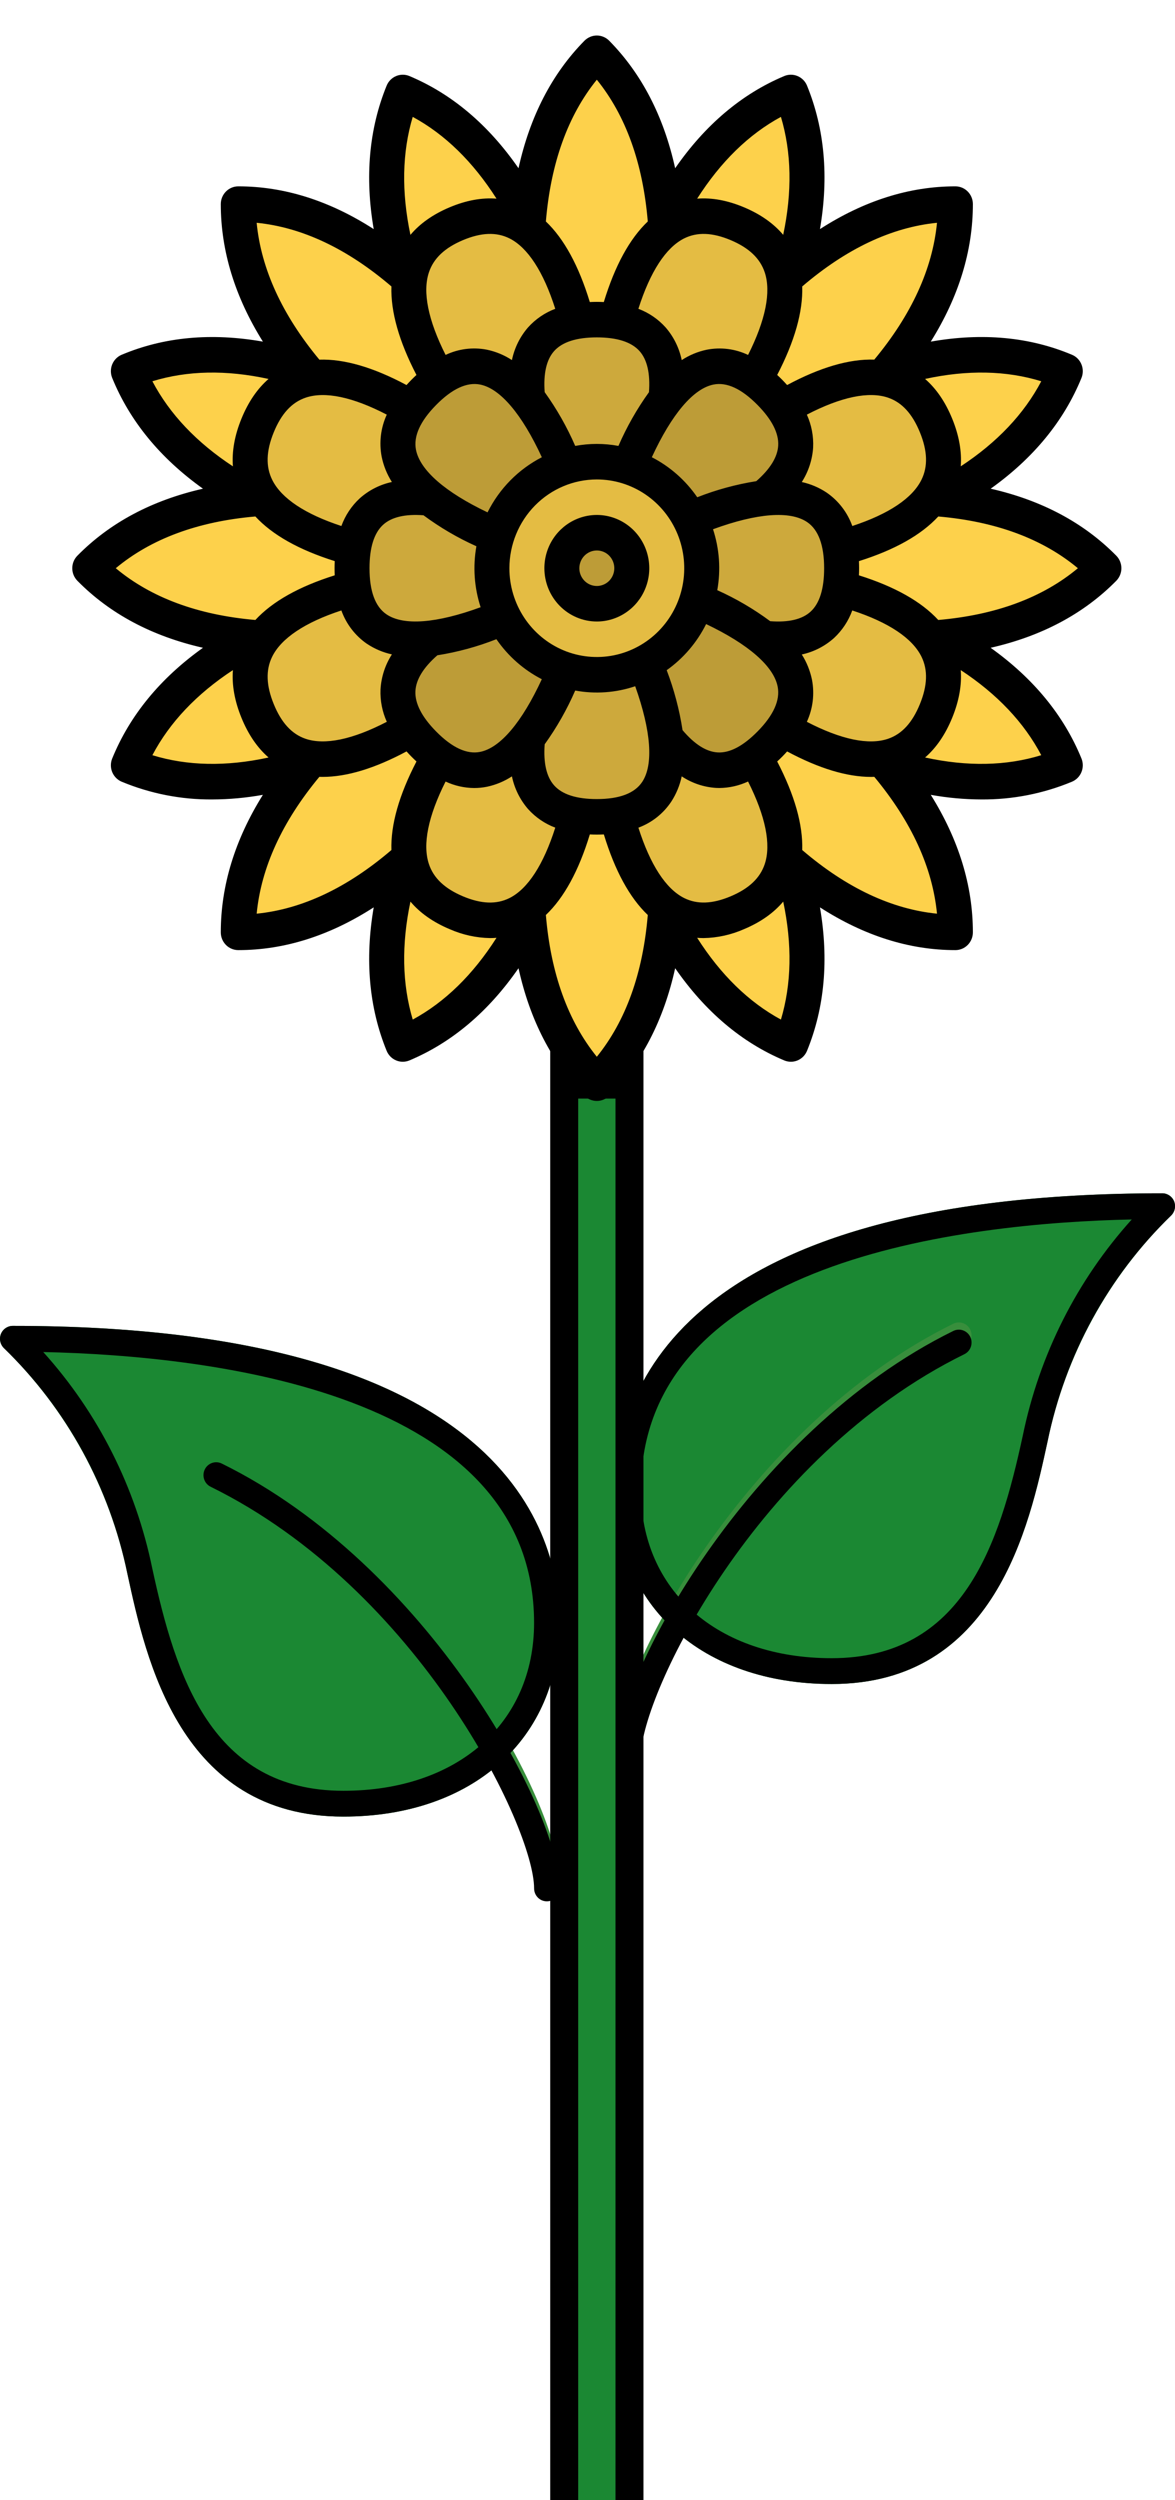 <svg width="63" height="134" viewBox="0 0 63 134" fill="none" xmlns="http://www.w3.org/2000/svg">
<g clip-path="url(#clip0)">
<path d="M62.95 64.382C62.845 64.124 62.596 63.955 62.32 63.955C35.865 63.955 33.002 75.087 33.002 79.874C33.002 86.084 37.66 90.256 44.593 90.256C53.349 90.256 55.183 81.798 56.167 77.254C57.125 72.627 59.437 68.404 62.801 65.135C62.996 64.937 63.055 64.641 62.95 64.382Z" fill="#1B8833"/>
<path d="M33.683 94.409C33.306 94.409 33.001 94.099 33.001 93.717C33.001 89.601 40.03 76.397 51.113 70.945C51.452 70.779 51.86 70.922 52.024 71.266C52.187 71.611 52.047 72.025 51.707 72.191C40.516 77.697 34.365 90.482 34.365 93.717C34.365 94.099 34.059 94.409 33.683 94.409Z" fill="#388E3C"/>
<path d="M44.593 90.256C37.66 90.256 33.002 86.084 33.002 79.874C33.002 75.087 35.859 63.955 62.32 63.955C62.598 63.955 62.849 64.128 62.953 64.389C63.056 64.652 62.992 64.953 62.792 65.148C59.413 68.42 57.123 72.605 56.17 77.247C55.184 81.798 53.351 90.256 44.593 90.256ZM60.682 65.357C51.624 65.552 34.365 67.548 34.365 79.874C34.365 85.256 38.475 88.872 44.593 88.872C51.663 88.872 53.587 82.722 54.836 76.957C55.731 72.601 57.741 68.621 60.682 65.357Z" fill="black"/>
<path d="M33.683 94.797C33.306 94.797 33.001 94.487 33.001 94.105C33.001 89.989 40.03 76.784 51.113 71.333C51.452 71.167 51.859 71.309 52.024 71.653C52.187 71.997 52.047 72.411 51.707 72.578C40.516 78.084 34.365 90.87 34.365 94.105C34.365 94.487 34.059 94.797 33.683 94.797Z" fill="black"/>
</g>
<path d="M29.319 101.515C29.695 101.515 30.001 101.205 30.001 100.823C30.001 96.707 22.971 83.503 11.889 78.051C11.55 77.885 11.142 78.028 10.978 78.372C10.815 78.717 10.955 79.131 11.294 79.297C22.486 84.802 28.637 97.588 28.637 100.823C28.637 101.205 28.943 101.515 29.319 101.515Z" fill="#388E3C"/>
<path d="M0.052 71.488C0.157 71.23 0.406 71.061 0.682 71.061C27.136 71.061 30 82.193 30 86.98C30 93.19 25.342 97.362 18.409 97.362C9.653 97.362 7.819 88.904 6.834 84.359C5.877 79.733 3.564 75.51 0.2 72.241C0.005 72.043 -0.053 71.747 0.052 71.488Z" fill="#1B8833"/>
<path d="M18.409 97.362C25.342 97.362 30 93.19 30 86.98C30 82.193 27.143 71.061 0.682 71.061C0.404 71.061 0.153 71.234 0.049 71.495C-0.055 71.758 0.009 72.059 0.21 72.254C3.589 75.526 5.879 79.711 6.832 84.353C7.818 88.904 9.65 97.362 18.409 97.362ZM2.319 72.463C11.378 72.658 28.636 74.654 28.636 86.98C28.636 92.362 24.526 95.978 18.409 95.978C11.339 95.978 9.414 89.828 8.165 84.063C7.271 79.707 5.261 75.727 2.319 72.463Z" fill="black"/>
<path d="M29.319 101.903C29.695 101.903 30.001 101.593 30.001 101.211C30.001 97.095 22.971 83.89 11.889 78.439C11.55 78.273 11.143 78.415 10.978 78.759C10.815 79.103 10.955 79.517 11.294 79.683C22.486 85.19 28.637 97.976 28.637 101.211C28.637 101.593 28.943 101.903 29.319 101.903Z" fill="black"/>
<path d="M32.001 54.818L32.001 134" stroke="black" stroke-width="5"/>
<line x1="32.001" y1="134" x2="32.001" y2="58.879" stroke="#1B8833" stroke-width="2"/>
<path d="M32 30.454C32 30.454 23.562 11.421 32 2.855C40.438 11.421 32 30.454 32 30.454Z" fill="#FDD14B"/>
<path d="M32 30.454C32 30.454 39.292 10.939 51.224 10.939C51.224 23.052 32 30.454 32 30.454V30.454Z" fill="#FDD14B"/>
<path d="M32 30.454C32 30.454 50.75 21.889 59.188 30.454C50.75 39.02 32 30.454 32 30.454Z" fill="#FDD14B"/>
<path d="M32 30.454C32 30.454 51.224 37.857 51.224 49.97C39.292 49.97 32 30.454 32 30.454V30.454Z" fill="#FDD14B"/>
<path d="M32 30.454C32 30.454 40.438 49.489 32 58.054C23.562 49.489 32 30.454 32 30.454Z" fill="#FDD14B"/>
<path d="M32 30.454C32 30.454 24.708 49.97 12.775 49.97C12.775 37.857 32 30.454 32 30.454V30.454Z" fill="#FDD14B"/>
<path d="M32 30.454C32 30.454 13.25 39.02 4.812 30.454C13.25 21.889 32 30.454 32 30.454Z" fill="#FDD14B"/>
<path d="M32 30.454C32 30.454 12.775 23.052 12.775 10.939C24.708 10.939 32 30.454 32 30.454Z" fill="#FDD14B"/>
<path d="M32 30.454C32 30.454 17.029 16.147 21.596 4.956C32.62 9.592 32 30.454 32 30.454Z" fill="#FDD14B"/>
<path d="M32 30.454C32 30.454 31.38 9.592 42.404 4.956C46.971 16.147 32 30.454 32 30.454Z" fill="#FDD14B"/>
<path d="M32 30.454C32 30.454 46.094 15.257 57.118 19.893C52.552 31.084 32 30.454 32 30.454Z" fill="#FDD14B"/>
<path d="M32 30.454C32 30.454 52.552 29.825 57.118 41.016C46.094 45.652 32 30.454 32 30.454Z" fill="#FDD14B"/>
<path d="M32 30.454C32 30.454 46.971 44.762 42.404 55.953C31.38 51.318 32 30.454 32 30.454Z" fill="#FDD14B"/>
<path d="M32 30.454C32 30.454 32.62 51.318 21.596 55.953C17.029 44.762 32 30.454 32 30.454Z" fill="#FDD14B"/>
<path d="M32 30.454C32 30.454 17.906 45.652 6.882 41.016C11.448 29.825 32 30.454 32 30.454Z" fill="#FDD14B"/>
<path d="M32 30.454C32 30.454 11.448 31.084 6.882 19.893C17.906 15.257 32 30.454 32 30.454Z" fill="#FDD14B"/>
<path d="M32 30.454C32 30.454 46.602 14.014 50.189 22.806C53.776 31.599 32 30.454 32 30.454Z" fill="#E4BC43"/>
<path d="M32 30.454C32 30.454 53.776 29.31 50.189 38.103C46.601 46.895 32 30.454 32 30.454Z" fill="#E4BC43"/>
<path d="M32 30.454C32 30.454 48.195 45.277 39.534 48.919C30.873 52.561 32 30.454 32 30.454Z" fill="#E4BC43"/>
<path d="M32 30.454C32 30.454 33.127 52.561 24.466 48.919C15.805 45.277 32 30.454 32 30.454Z" fill="#E4BC43"/>
<path d="M32 30.688C32 30.688 17.398 47.129 13.811 38.336C10.224 29.544 32 30.688 32 30.688Z" fill="#E4BC43"/>
<path d="M32 30.688C32 30.688 10.223 31.832 13.811 23.04C17.399 14.247 32 30.688 32 30.688Z" fill="#E4BC43"/>
<path d="M32 30.454C32 30.454 15.805 15.632 24.466 11.99C33.127 8.348 32 30.454 32 30.454Z" fill="#E4BC43"/>
<path d="M32 30.454C32 30.454 30.873 8.348 39.534 11.99C48.196 15.632 32 30.454 32 30.454Z" fill="#E4BC43"/>
<path d="M32 30.454C32 30.454 23.562 17.131 32 17.131C40.438 17.131 32 30.454 32 30.454Z" fill="#CDA93C"/>
<path d="M32 30.454C32 30.454 35.315 14.976 41.281 21.033C47.248 27.089 32 30.454 32 30.454Z" fill="#BD9C37"/>
<path d="M32 30.454C32 30.454 45.125 21.889 45.125 30.454C45.125 39.02 32 30.454 32 30.454Z" fill="#CDA93C"/>
<path d="M32 30.454C32 30.454 47.247 33.819 41.281 39.876C35.316 45.934 32 30.454 32 30.454Z" fill="#BD9C37"/>
<path d="M32 30.454C32 30.454 40.438 43.778 32 43.778C23.562 43.778 32 30.454 32 30.454Z" fill="#CDA93C"/>
<path d="M32 30.454C32 30.454 28.686 45.933 22.719 39.876C16.752 33.82 32 30.454 32 30.454Z" fill="#BD9C37"/>
<path d="M32 30.454C32 30.454 18.875 39.02 18.875 30.454C18.875 21.889 32 30.454 32 30.454Z" fill="#CDA93C"/>
<path d="M32 30.454C32 30.454 16.753 27.09 22.719 21.033C28.684 14.976 32 30.454 32 30.454Z" fill="#BD9C37"/>
<path d="M32 36.165C35.107 36.165 37.625 33.608 37.625 30.454C37.625 27.301 35.107 24.744 32 24.744C28.893 24.744 26.375 27.301 26.375 30.454C26.375 33.608 28.893 36.165 32 36.165Z" fill="#E4BC43"/>
<path d="M32 32.358C33.035 32.358 33.875 31.506 33.875 30.454C33.875 29.403 33.035 28.551 32 28.551C30.965 28.551 30.125 29.403 30.125 30.454C30.125 31.506 30.965 32.358 32 32.358Z" fill="#BD9C37"/>
<path d="M10.883 34.718C8.592 36.352 6.96 38.341 6.016 40.652C5.921 40.885 5.921 41.147 6.016 41.381C6.112 41.614 6.294 41.799 6.524 41.896C8.065 42.536 9.715 42.86 11.38 42.847C12.291 42.844 13.2 42.761 14.096 42.599C12.596 44.998 11.838 47.468 11.838 49.971C11.838 50.223 11.937 50.465 12.113 50.644C12.289 50.822 12.527 50.922 12.776 50.922C15.242 50.922 17.674 50.153 20.037 48.63C19.557 51.429 19.787 54.007 20.73 56.318C20.777 56.433 20.846 56.538 20.933 56.627C21.02 56.715 21.123 56.785 21.237 56.833C21.351 56.881 21.473 56.906 21.596 56.905C21.719 56.905 21.841 56.881 21.955 56.833C24.232 55.875 26.191 54.218 27.801 51.892C28.412 54.666 29.594 56.957 31.337 58.727C31.425 58.816 31.528 58.886 31.642 58.934C31.755 58.981 31.877 59.006 32.001 59.006C32.124 59.006 32.245 58.981 32.359 58.934C32.473 58.886 32.576 58.816 32.663 58.727C34.407 56.957 35.589 54.665 36.2 51.892C37.81 54.217 39.769 55.875 42.046 56.833C42.16 56.881 42.282 56.905 42.405 56.905C42.528 56.906 42.65 56.881 42.764 56.833C42.877 56.785 42.981 56.715 43.068 56.627C43.155 56.538 43.224 56.433 43.271 56.318C44.214 54.007 44.444 51.429 43.964 48.63C46.327 50.152 48.761 50.922 51.225 50.922C51.474 50.922 51.712 50.822 51.888 50.644C52.064 50.465 52.163 50.223 52.163 49.971C52.163 47.468 51.404 44.998 49.905 42.599C50.801 42.761 51.71 42.844 52.621 42.847C54.286 42.859 55.936 42.536 57.477 41.896C57.707 41.799 57.889 41.614 57.984 41.381C58.08 41.147 58.08 40.885 57.985 40.652C57.041 38.341 55.406 36.353 53.115 34.718C55.848 34.099 58.107 32.898 59.851 31.128C59.938 31.039 60.007 30.934 60.054 30.819C60.101 30.703 60.126 30.579 60.126 30.454C60.126 30.33 60.101 30.206 60.054 30.09C60.007 29.975 59.938 29.87 59.851 29.782C58.107 28.012 55.849 26.812 53.117 26.192C55.408 24.557 57.041 22.569 57.985 20.257C58.08 20.024 58.08 19.762 57.984 19.529C57.889 19.295 57.707 19.11 57.477 19.014C55.201 18.056 52.662 17.822 49.905 18.31C51.405 15.911 52.163 13.442 52.163 10.939C52.163 10.686 52.064 10.444 51.888 10.266C51.712 10.087 51.474 9.987 51.225 9.987C48.759 9.987 46.327 10.757 43.964 12.279C44.444 9.48 44.214 6.903 43.271 4.592C43.224 4.476 43.155 4.371 43.068 4.283C42.981 4.195 42.877 4.125 42.763 4.077C42.65 4.029 42.528 4.004 42.405 4.004C42.282 4.004 42.16 4.029 42.046 4.077C39.769 5.034 37.81 6.692 36.2 9.017C35.589 6.244 34.407 3.952 32.663 2.182C32.576 2.094 32.473 2.024 32.359 1.976C32.245 1.928 32.124 1.903 32.001 1.903C31.877 1.903 31.755 1.928 31.642 1.976C31.528 2.024 31.425 2.094 31.337 2.182C29.594 3.952 28.412 6.244 27.801 9.017C26.191 6.692 24.232 5.034 21.955 4.077C21.841 4.029 21.719 4.004 21.596 4.004C21.473 4.004 21.351 4.029 21.237 4.077C21.123 4.124 21.02 4.195 20.933 4.283C20.846 4.371 20.777 4.476 20.73 4.592C19.787 6.903 19.556 9.48 20.037 12.279C17.674 10.757 15.241 9.987 12.775 9.987C12.527 9.987 12.288 10.088 12.113 10.266C11.937 10.444 11.838 10.687 11.838 10.939C11.838 13.442 12.596 15.912 14.096 18.31C11.338 17.823 8.8 18.056 6.523 19.014C6.294 19.11 6.111 19.296 6.016 19.529C5.921 19.762 5.921 20.024 6.016 20.257C6.959 22.569 8.592 24.557 10.883 26.192C8.151 26.812 5.893 28.012 4.15 29.782C4.063 29.87 3.993 29.975 3.946 30.09C3.899 30.206 3.875 30.33 3.875 30.455C3.875 30.58 3.899 30.703 3.946 30.819C3.993 30.934 4.063 31.039 4.15 31.128C5.893 32.898 8.151 34.098 10.883 34.718V34.718ZM8.17 40.475C9.094 38.72 10.54 37.193 12.488 35.914C12.427 36.714 12.578 37.568 12.945 38.467C13.312 39.367 13.799 40.078 14.4 40.599C12.131 41.093 10.045 41.052 8.17 40.475V40.475ZM20.463 24.473C20.562 24.957 20.747 25.418 21.012 25.833C20.371 25.97 19.777 26.272 19.286 26.711C18.846 27.118 18.51 27.626 18.304 28.192C16.365 27.557 15.096 26.716 14.601 25.73C14.242 25.014 14.267 24.177 14.677 23.171C15.084 22.174 15.642 21.567 16.384 21.314C17.419 20.96 18.913 21.275 20.738 22.223C20.415 22.924 20.319 23.712 20.463 24.473H20.463ZM32 25.696C32.927 25.696 33.833 25.975 34.604 26.498C35.375 27.021 35.976 27.764 36.331 28.634C36.685 29.503 36.778 30.46 36.597 31.383C36.417 32.306 35.97 33.154 35.315 33.819C34.659 34.485 33.824 34.938 32.914 35.122C32.005 35.305 31.063 35.211 30.206 34.851C29.35 34.491 28.618 33.881 28.102 33.098C27.587 32.316 27.312 31.396 27.312 30.454C27.314 29.193 27.808 27.983 28.687 27.091C29.566 26.199 30.757 25.697 32 25.696V25.696ZM29.707 18.82C30.141 18.331 30.912 18.082 32 18.082C33.088 18.082 33.86 18.331 34.293 18.82C34.701 19.281 34.869 20.02 34.796 21.019C34.15 21.916 33.602 22.882 33.159 23.899C32.393 23.757 31.608 23.757 30.841 23.899C30.399 22.882 29.85 21.916 29.204 21.018C29.131 20.019 29.299 19.28 29.707 18.82V18.82ZM43.261 22.223C45.09 21.273 46.589 20.958 47.624 21.316C48.362 21.571 48.917 22.177 49.323 23.171C49.729 24.165 49.758 24.994 49.411 25.704C48.927 26.699 47.65 27.551 45.698 28.192C45.437 27.464 44.956 26.838 44.325 26.403C43.918 26.131 43.465 25.939 42.989 25.835C43.343 25.284 43.552 24.651 43.597 23.995C43.627 23.385 43.512 22.777 43.261 22.223V22.223ZM43.537 36.437C43.438 35.953 43.253 35.492 42.989 35.077C43.631 34.939 44.227 34.635 44.719 34.194C45.156 33.787 45.491 33.281 45.696 32.717C47.65 33.357 48.926 34.209 49.411 35.204C49.757 35.915 49.728 36.744 49.322 37.738C48.916 38.733 48.358 39.342 47.616 39.595C46.58 39.949 45.086 39.633 43.261 38.686C43.584 37.984 43.681 37.197 43.537 36.437V36.437ZM43.28 27.984C43.883 28.394 44.188 29.225 44.188 30.454C44.188 31.558 43.944 32.34 43.463 32.78C43.01 33.196 42.281 33.368 41.295 33.293C40.411 32.637 39.459 32.08 38.458 31.631C38.653 30.54 38.574 29.417 38.23 28.365C40.589 27.501 42.365 27.361 43.28 27.984V27.984ZM40.618 39.202C39.85 39.982 39.133 40.361 38.487 40.327C37.877 40.296 37.241 39.894 36.596 39.133C36.427 38.034 36.142 36.957 35.746 35.919C36.641 35.285 37.367 34.436 37.86 33.447C40.131 34.53 41.484 35.706 41.697 36.804C41.837 37.527 41.474 38.334 40.618 39.203V39.202ZM41.725 23.882C41.689 24.498 41.293 25.138 40.549 25.789C39.466 25.96 38.405 26.25 37.384 26.651C36.759 25.743 35.922 25.005 34.949 24.505C36.014 22.2 37.173 20.827 38.255 20.61C38.966 20.467 39.761 20.836 40.618 21.706C41.391 22.491 41.763 23.223 41.725 23.883V23.882ZM34.434 41.905C34.03 42.517 33.211 42.827 32 42.827C30.912 42.827 30.14 42.579 29.707 42.089C29.299 41.629 29.131 40.889 29.204 39.89C29.85 38.993 30.398 38.027 30.841 37.01C31.915 37.208 33.022 37.129 34.058 36.779C34.91 39.173 35.047 40.977 34.434 41.906V41.905ZM29.051 36.403C27.985 38.708 26.826 40.081 25.744 40.298C25.033 40.441 24.239 40.072 23.382 39.202C22.616 38.425 22.243 37.699 22.273 37.045C22.303 36.424 22.699 35.777 23.451 35.12C24.533 34.949 25.594 34.66 26.616 34.258C27.241 35.166 28.078 35.904 29.051 36.403V36.403ZM26.141 27.461C23.869 26.379 22.517 25.202 22.303 24.104C22.163 23.382 22.526 22.576 23.383 21.706C24.237 20.839 25.03 20.469 25.74 20.609C26.821 20.822 27.985 22.197 29.052 24.506C27.796 25.151 26.776 26.186 26.141 27.461V27.461ZM22.705 27.616C23.59 28.271 24.541 28.828 25.543 29.277C25.348 30.368 25.426 31.491 25.77 32.544C23.412 33.408 21.636 33.548 20.72 32.924C20.117 32.515 19.812 31.684 19.812 30.454C19.812 29.35 20.057 28.567 20.539 28.127C20.993 27.713 21.721 27.542 22.705 27.616L22.705 27.616ZM19.676 34.505C20.083 34.777 20.537 34.969 21.013 35.072C20.651 35.634 20.44 36.283 20.402 36.953C20.378 37.55 20.494 38.143 20.74 38.685C18.909 39.636 17.409 39.95 16.373 39.592C15.637 39.336 15.083 38.73 14.678 37.738C14.272 36.743 14.243 35.914 14.589 35.204C15.074 34.209 16.351 33.357 18.303 32.717C18.564 33.445 19.044 34.071 19.675 34.506L19.676 34.505ZM20.988 45.556C18.624 47.58 16.199 48.726 13.762 48.969C14.002 46.495 15.13 44.035 17.123 41.635C17.181 41.637 17.24 41.638 17.3 41.638C18.596 41.638 20.102 41.181 21.798 40.272C21.881 40.365 21.966 40.457 22.057 40.549C22.147 40.641 22.239 40.728 22.33 40.812C21.395 42.614 20.944 44.202 20.987 45.557L20.988 45.556ZM22.13 54.645C21.561 52.742 21.521 50.624 22.007 48.322C22.521 48.931 23.222 49.426 24.108 49.798C24.794 50.101 25.533 50.264 26.281 50.277C26.396 50.277 26.509 50.271 26.621 50.262C25.361 52.239 23.857 53.708 22.129 54.645L22.13 54.645ZM27.321 48.13C26.622 48.481 25.805 48.452 24.825 48.04C23.846 47.627 23.247 47.062 22.997 46.311C22.647 45.26 22.956 43.742 23.89 41.887C24.372 42.112 24.895 42.23 25.424 42.234C25.654 42.234 25.883 42.211 26.108 42.166C26.584 42.066 27.039 41.877 27.448 41.609C27.583 42.259 27.881 42.862 28.313 43.361C28.714 43.807 29.214 44.149 29.772 44.358C29.141 46.341 28.301 47.638 27.321 48.13L27.321 48.13ZM32 56.638C30.446 54.717 29.53 52.166 29.268 49.039C30.243 48.111 31.032 46.667 31.625 44.721C31.748 44.727 31.872 44.73 32 44.73C32.128 44.73 32.253 44.727 32.377 44.721C32.969 46.666 33.758 48.112 34.732 49.04C34.47 52.167 33.554 54.717 32 56.638V56.638ZM34.229 44.359C34.946 44.095 35.563 43.607 35.991 42.965C36.259 42.553 36.449 42.093 36.551 41.609C37.101 41.974 37.736 42.187 38.392 42.228C38.451 42.231 38.51 42.232 38.569 42.233C39.101 42.228 39.626 42.11 40.109 41.885C41.044 43.741 41.354 45.26 41.003 46.312C40.753 47.062 40.155 47.627 39.175 48.039C38.195 48.451 37.382 48.48 36.683 48.131C35.702 47.641 34.861 46.344 34.229 44.359V44.359ZM41.871 54.645C40.142 53.708 38.639 52.239 37.379 50.262C37.491 50.271 37.605 50.277 37.719 50.277C38.468 50.264 39.206 50.101 39.893 49.798C40.779 49.426 41.48 48.931 41.994 48.321C42.48 50.624 42.44 52.742 41.871 54.645V54.645ZM50.239 48.969C47.811 48.727 45.393 47.59 43.039 45.581C43.03 45.574 43.022 45.566 43.013 45.558C43.056 44.203 42.606 42.614 41.671 40.812C41.762 40.728 41.853 40.641 41.944 40.549C42.035 40.457 42.12 40.365 42.203 40.273C43.9 41.182 45.405 41.639 46.701 41.639C46.76 41.639 46.819 41.637 46.877 41.635C48.87 44.035 49.999 46.496 50.239 48.969V48.969ZM55.83 40.474C53.955 41.052 51.869 41.093 49.6 40.599C50.201 40.078 50.688 39.366 51.055 38.467C51.422 37.568 51.573 36.714 51.512 35.914C53.459 37.193 54.906 38.72 55.83 40.475V40.474ZM57.793 30.454C55.9 32.032 53.388 32.962 50.307 33.228C49.393 32.238 47.97 31.437 46.053 30.835C46.059 30.711 46.063 30.584 46.063 30.455C46.063 30.325 46.059 30.198 46.054 30.074C47.971 29.472 49.395 28.67 50.308 27.681C53.389 27.947 55.901 28.877 57.793 30.454ZM55.83 20.434C54.906 22.189 53.459 23.715 51.512 24.994C51.573 24.195 51.422 23.341 51.055 22.442C50.688 21.543 50.2 20.831 49.6 20.309C51.868 19.816 53.955 19.857 55.83 20.434H55.83ZM43.013 15.352C45.377 13.329 47.801 12.183 50.239 11.94C49.999 14.414 48.87 16.875 46.877 19.274C45.542 19.231 43.977 19.687 42.203 20.637C42.12 20.545 42.034 20.452 41.944 20.36C41.853 20.268 41.762 20.18 41.671 20.096C42.606 18.295 43.056 16.707 43.013 15.352V15.352ZM41.871 6.264C42.44 8.167 42.48 10.285 41.993 12.587C41.48 11.978 40.779 11.483 39.893 11.111C39.007 10.738 38.167 10.585 37.379 10.647C38.639 8.67 40.142 7.201 41.871 6.264V6.264ZM36.679 12.779C37.379 12.428 38.196 12.457 39.175 12.869C40.155 13.281 40.753 13.847 41.003 14.598C41.353 15.649 41.044 17.167 40.11 19.023C39.418 18.694 38.641 18.597 37.891 18.744C37.415 18.843 36.961 19.032 36.552 19.3C36.418 18.65 36.12 18.046 35.688 17.548C35.287 17.102 34.786 16.76 34.228 16.551C34.859 14.568 35.699 13.272 36.679 12.779H36.679ZM32 4.271C33.554 6.192 34.47 8.743 34.732 11.87C33.757 12.798 32.968 14.242 32.375 16.189C32.252 16.183 32.128 16.179 32 16.179C31.872 16.179 31.747 16.183 31.624 16.189C31.031 14.244 30.243 12.798 29.268 11.87C29.53 8.743 30.446 6.192 32 4.271ZM29.771 16.551C29.214 16.76 28.713 17.102 28.312 17.548C27.88 18.046 27.582 18.65 27.448 19.299C27.035 19.029 26.577 18.839 26.096 18.74C25.35 18.597 24.578 18.696 23.891 19.022C22.956 17.168 22.647 15.649 22.997 14.598C23.247 13.847 23.845 13.281 24.825 12.869C25.803 12.458 26.618 12.428 27.317 12.777C28.298 13.268 29.14 14.566 29.771 16.551V16.551ZM22.129 6.264C23.858 7.201 25.361 8.67 26.621 10.647C25.833 10.585 24.993 10.738 24.107 11.111C23.221 11.484 22.52 11.978 22.006 12.588C21.52 10.285 21.561 8.167 22.129 6.264ZM13.761 11.94C16.199 12.183 18.623 13.329 20.987 15.352C20.944 16.707 21.394 18.295 22.329 20.096C22.238 20.18 22.147 20.268 22.056 20.36C21.965 20.452 21.879 20.545 21.796 20.637C20.022 19.688 18.457 19.232 17.123 19.276C15.129 16.875 14.001 14.414 13.761 11.94V11.94ZM8.17 20.434C10.045 19.857 12.131 19.816 14.399 20.31C13.799 20.831 13.312 21.543 12.945 22.442C12.578 23.341 12.427 24.195 12.488 24.994C10.54 23.715 9.094 22.189 8.17 20.434V20.434ZM13.692 27.681C14.605 28.67 16.029 29.47 17.947 30.073C17.941 30.198 17.938 30.325 17.938 30.454C17.938 30.584 17.941 30.711 17.946 30.835C16.029 31.437 14.606 32.238 13.692 33.228C10.611 32.962 8.099 32.032 6.207 30.454C8.099 28.877 10.611 27.947 13.692 27.681V27.681Z" fill="black"/>
<path d="M32 33.31C32.556 33.31 33.1 33.142 33.562 32.828C34.025 32.515 34.386 32.069 34.598 31.547C34.811 31.025 34.867 30.451 34.758 29.898C34.65 29.344 34.382 28.835 33.989 28.436C33.595 28.036 33.094 27.765 32.549 27.654C32.003 27.544 31.438 27.601 30.924 27.817C30.41 28.033 29.971 28.399 29.662 28.868C29.352 29.338 29.188 29.89 29.188 30.454C29.188 31.212 29.485 31.937 30.012 32.472C30.54 33.008 31.254 33.309 32 33.31V33.31ZM32 29.503C32.185 29.503 32.367 29.559 32.521 29.663C32.675 29.768 32.795 29.916 32.866 30.09C32.937 30.264 32.956 30.456 32.919 30.64C32.883 30.825 32.794 30.994 32.663 31.128C32.532 31.261 32.365 31.351 32.183 31.388C32.001 31.425 31.812 31.406 31.641 31.334C31.47 31.262 31.323 31.14 31.221 30.983C31.117 30.827 31.062 30.643 31.062 30.454C31.063 30.202 31.162 29.96 31.337 29.782C31.513 29.604 31.751 29.503 32 29.503Z" fill="black"/>
<defs>
<clipPath id="clip0">
<rect width="30" height="30.454" fill="white" transform="translate(33.001 63.955)"/>
</clipPath>
</defs>
</svg>
